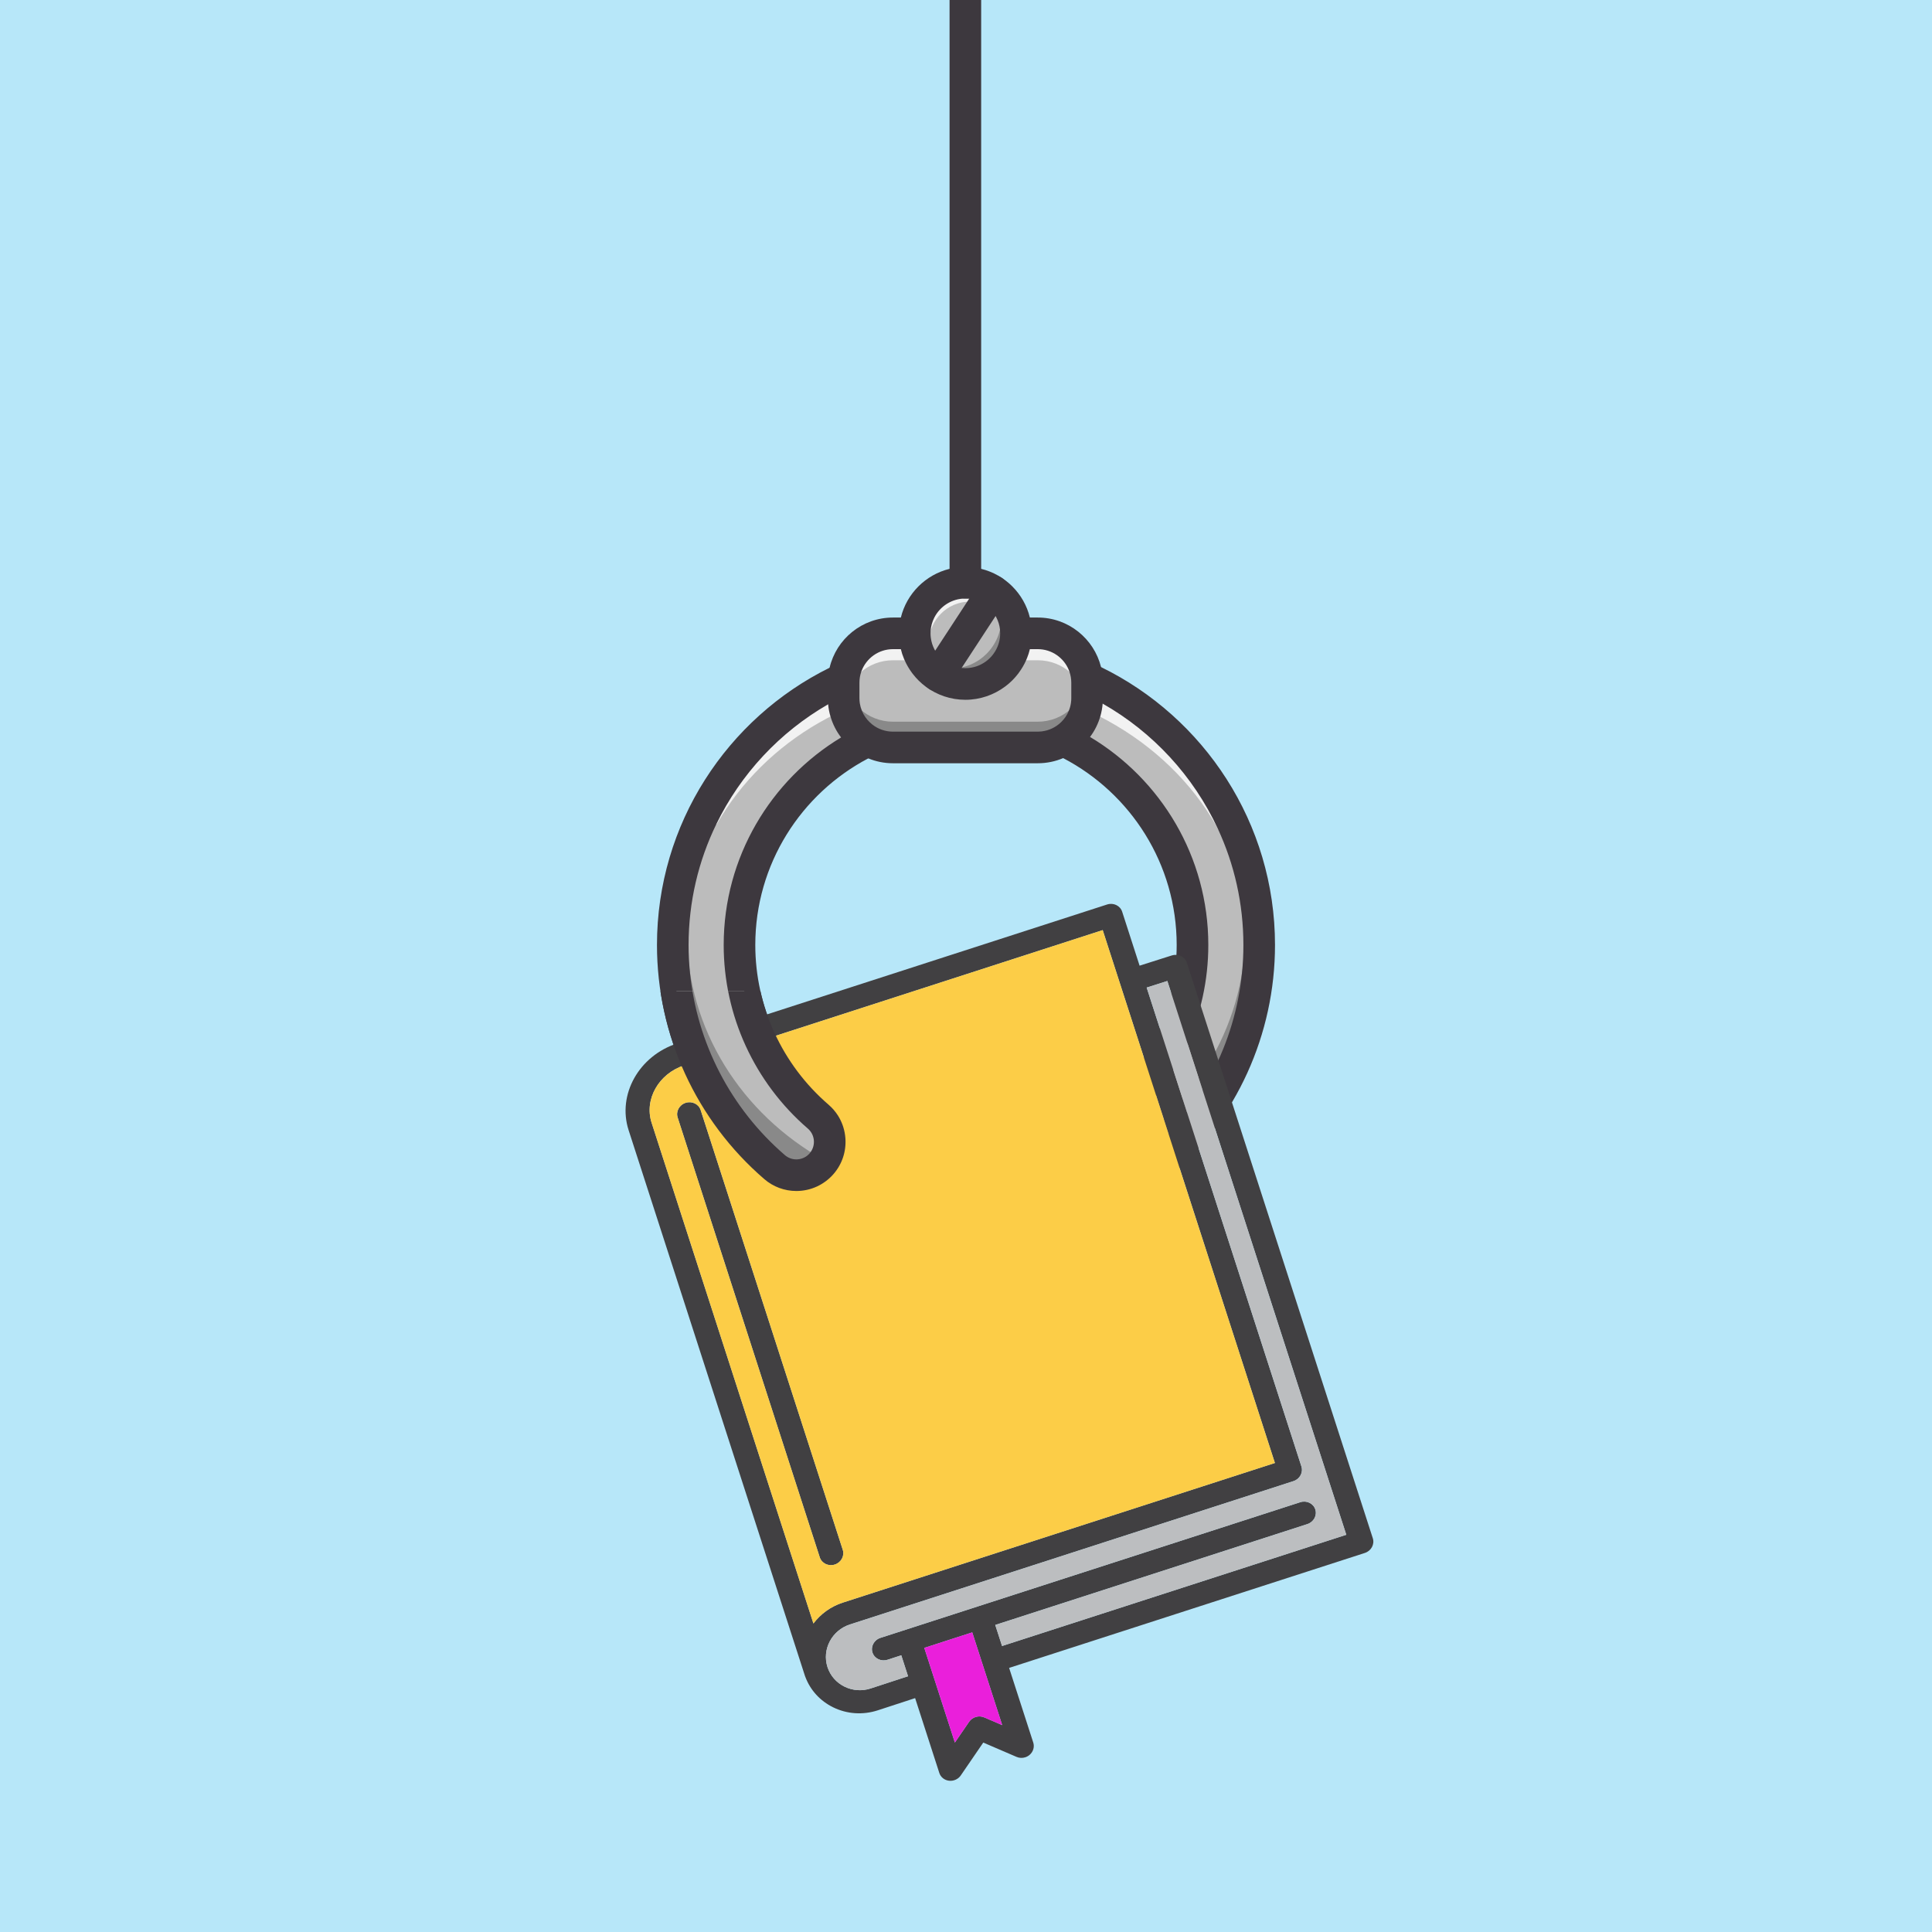<?xml version="1.0" encoding="UTF-8"?><svg xmlns="http://www.w3.org/2000/svg" xmlns:xlink="http://www.w3.org/1999/xlink" viewBox="0 0 1000 1000"><defs><style>.cls-1{fill:none;}.cls-2{fill:#414042;}.cls-3{fill:#fccd47;}.cls-4{fill:#bcbec0;}.cls-5{fill:#b7e7f9;}.cls-6{fill:#ea1fdb;}.cls-7{fill:#bcbcbc;}.cls-8{fill:#f2f2f2;}.cls-9{fill:#3d383e;}.cls-10{clip-path:url(#clippath);}.cls-11{fill:#898989;}</style><clipPath id="clippath"><rect class="cls-1" x="331.89" y="513.06" width="124.76" height="124.76"/></clipPath></defs><g id="Background"><rect class="cls-5" width="1000" height="1000"/></g><g id="Object"><path class="cls-7" d="M587.82,608.29c-4.85,0-9.67-2.03-13.08-5.99-6.23-7.22-5.43-18.12,1.8-24.35,25.87-22.32,40.71-54.69,40.71-88.82,0-64.64-52.59-117.24-117.24-117.24s-117.24,52.59-117.24,117.24c0,34.13,14.84,66.5,40.71,88.82,7.22,6.23,8.02,17.13,1.8,24.35-6.23,7.22-17.13,8.02-24.35,1.8-33.48-28.88-52.68-70.79-52.68-114.97,0-83.69,68.08-151.77,151.77-151.77s151.77,68.08,151.77,151.77c0,44.18-19.2,86.09-52.68,114.97-3.26,2.81-7.28,4.19-11.27,4.19Z"/><path class="cls-11" d="M651.77,489.13c0,44.19-19.19,86.08-52.67,114.96-3.27,2.82-7.27,4.2-11.27,4.2-4.85,0-9.67-2.04-13.09-6-.49-.56-.95-1.16-1.33-1.78,42.55-23.77,71.11-67.62,71.11-117.75,0-75.5-64.71-136.69-144.52-136.69s-144.5,61.18-144.5,136.69c0,50.13,28.55,93.97,71.11,117.75-.38.62-.84,1.22-1.33,1.78-6.23,7.23-17.14,8.03-24.36,1.8-33.48-28.88-52.69-70.78-52.69-114.96,0-83.68,68.09-151.77,151.77-151.77s151.77,68.09,151.77,151.77Z"/><path class="cls-8" d="M370.97,426.61c24.71-43.17,73.27-72.59,129.03-72.59s108.28,31.85,131.95,77.9c2.85-.04,5.7-.07,8.55-.1-22.66-55.35-77.08-94.46-140.5-94.46s-114.3,36.63-138.2,89.16c3.06.03,6.11.07,9.17.1Z"/><path class="cls-9" d="M561.39,359.26c-.03-.1-.07-.2-.12-.3-.29-.15-.56-.27-.85-.38-.01.02-.02.03-.03.05l-.03.06s-.04.07-.07.12h0c.37.17.75.35,1.11.53h.01s-.02-.05-.03-.08ZM488.98,345.9c-.3-.03-.61-.07-.9-.12-.39-.05-.77-.13-1.13-.2-.27-.05-.55-.11-.82-.18-.27-.05-.54-.13-.8-.2-.05-.01-.1-.02-.15-.04-.14-.02-.29-.06-.43-.11t-.02-.01s.04.07.06.09c.27.38.54.72.81,1.07.02.02.04.02.04.04h.03c1.2-.11,2.37-.22,3.57-.31-.09-.01-.18-.02-.26-.03ZM644.52,482.77c0-17.98-3.67-35.16-10.35-50.88-12.31-29.02-34.84-53.12-63.37-68.31-2.65-1.41-5.36-2.75-8.11-4-.47-.22-.94-.43-1.41-.63-.29-.14-.57-.26-.86-.39-1.95-.85-3.92-1.66-5.91-2.43-1.83-.7-3.68-1.37-5.54-2,.11.04.23.08.34.12.13.06.26.09.37.13,1.63.62,3.23,1.24,4.83,1.91,1.95.78,3.87,1.63,5.78,2.52h0c.37.17.75.35,1.11.53h.01c.42.2.85.4,1.27.6,2.74,1.35,5.42,2.76,8.05,4.25,25.99,14.78,46.95,37.45,59.6,64.71,0,.01,0,.02.01.03s.01.02.01.03c8.51,18.3,13.23,38.69,13.23,60.16,0,4.82-.23,9.61-.72,14.37,1.09-6.76,1.65-13.68,1.65-20.72ZM437.95,359.3c-.06.13-.1.27-.14.4.46-.21.9-.43,1.35-.63h.01c-.05-.09-.09-.18-.12-.27-.37.16-.73.33-1.1.5ZM569.89,345.26c-2.37-1.16-4.77-2.26-7.2-3.29-1.14-.49-2.29-.97-3.45-1.43-.01,0-.01-.01-.02-.01-8.2-3.27-16.72-5.89-25.52-7.78-2.66-.58-5.34-1.09-8.04-1.51h-.01c-.77-.14-1.52-.25-2.28-.36h-.01c-1.93-.29-3.86-.55-5.8-.73-.42-.07-.86-.11-1.27-.14h-.03c-2.59-.28-5.22-.48-7.84-.62-2.79-.15-5.6-.22-8.42-.22-3.78,0-7.52.13-11.23.4h-.02c-2.33.14-4.65.36-6.94.65-.29,0-.58.04-.86.09h-.02c-2.43.28-4.83.62-7.21,1.04h-.02c-2.7.44-5.39.95-8.03,1.55-8.89,1.92-17.49,4.61-25.74,7.99h-.02c-1.09.44-2.17.89-3.25,1.36-2.45,1.06-4.87,2.18-7.27,3.37-52.88,26.12-89.34,80.65-89.34,143.5,0,46.57,20.25,90.74,55.53,121.16,4.61,4,10.52,6.18,16.61,6.18h.09c3.73-.02,7.33-.83,10.62-2.36,3.25-1.51,6.16-3.69,8.56-6.45,4.45-5.15,6.61-11.73,6.12-18.51-.03-.51-.09-1.01-.16-1.52-.49-3.69-1.76-7.16-3.71-10.24-1.34-2.09-2.98-3.98-4.89-5.63-24.06-20.76-37.88-50.88-37.88-82.63,0-41.88,23.74-78.34,58.48-96.59,4.05-2.14,8.27-4.03,12.61-5.63.01,0,.01-.02.02,0h.01s0-.01,0-.01h.01c11.82-4.42,24.6-6.82,37.92-6.82s26.08,2.4,37.88,6.8h.02s.02.01.02.01h.01c4.26,1.57,8.4,3.43,12.38,5.52,34.88,18.19,58.75,54.72,58.75,96.73,0,31.75-13.8,61.87-37.86,82.63-1.11.96-2.13,2-3.02,3.09-1.84,2.22-3.24,4.69-4.2,7.31-1.16,3.1-1.69,6.41-1.58,9.7.16,5.62,2.2,11.22,6.14,15.8,4.86,5.6,11.87,8.81,19.29,8.81.27,0,.54,0,.82-.02,3.32-.1,6.58-.85,9.57-2.21,2.24-.98,4.35-2.31,6.22-3.95.27-.23.55-.47.8-.71,34.79-30.39,54.71-74.25,54.71-120.45,0-63.16-36.79-117.87-90.06-143.86ZM593.23,598.32c-1.57,1.15-3.46,1.78-5.4,1.78-2.66,0-5.16-1.14-6.89-3.14-.18-.2-.35-.42-.49-.64-2.22-3.07-2.26-7.14-.26-10.21.44-.71,1.02-1.38,1.69-1.97,27.67-23.88,43.54-58.5,43.54-95.02,0-45.7-24.58-85.77-61.22-107.68-1.06-.65-2.14-1.27-3.22-1.88-1.31-.74-2.63-1.45-3.97-2.15h-.01c-2.54-1.29-5.13-2.51-7.76-3.62-1.27-.56-2.56-1.09-3.87-1.58h-.02s-.01-.01-.02-.01c-14.06-5.48-29.34-8.5-45.33-8.5s-31.49,3.06-45.63,8.62h-.01c-1.36.53-2.73,1.07-4.05,1.65-2.64,1.15-5.24,2.38-7.76,3.69h-.01c-1.35.71-2.68,1.43-4,2.18-1.07.6-2.14,1.22-3.19,1.86-36.39,21.97-60.77,61.91-60.77,107.42,0,36.52,15.89,71.14,43.55,95.02,3.6,3.09,4.17,8.4,1.44,12.18-.15.22-.31.44-.49.64-1.73,2-4.24,3.14-6.89,3.14-2.18,0-4.27-.78-5.92-2.2-28.11-24.24-45.57-58.16-49.17-94.69v-.11c-.46-4.62-.69-9.29-.69-13.98,0-22.39,5.14-43.6,14.34-62.51,12.63-26.03,32.9-47.69,57.89-62.07,2.62-1.51,5.29-2.93,8.02-4.27.38-.18.76-.38,1.14-.56h.01c.46-.22.9-.44,1.35-.64h.01c1.88-.89,3.76-1.73,5.67-2.51,1.78-.76,3.61-1.48,5.45-2.17.13-.05.26-.1.4-.14.09-.03.18-.07.27-.1,6.81-2.47,13.84-4.46,21.08-5.88,1.82-.38,3.64-.71,5.49-.98h.02c1.31-.22,2.64-.4,3.96-.56h.02s.01,0,.01,0c1.37-.2,2.74-.35,4.1-.49h.03c1.2-.11,2.37-.22,3.57-.31h.02c2.41-.18,4.84-.31,7.27-.35.28-.02.53-.02.79-.02h.06c.17-.01.29-.01.46,0h.02c.7-.03,1.43-.03,2.14-.03.96,0,1.91.02,2.87.03,5.07.09,10.07.46,15.02,1.09h.01c3.18.39,6.35.9,9.47,1.51,7.43,1.42,14.64,3.42,21.6,5.97.11.04.23.08.34.12.13.06.26.09.37.13,1.63.62,3.23,1.24,4.83,1.91,1.95.78,3.87,1.63,5.78,2.52h0c.37.17.75.35,1.11.53h.01c.42.2.85.4,1.27.6,2.74,1.35,5.42,2.76,8.05,4.25,25.99,14.78,46.95,37.45,59.6,64.71,0,.01,0,.02.01.03s.01.02.01.03c8.51,18.3,13.23,38.69,13.23,60.16,0,4.82-.23,9.61-.72,14.37v.03c-3.66,36.4-21.11,70.21-49.12,94.38-.16.15-.34.3-.52.42ZM488.98,345.9c-.3-.03-.61-.07-.9-.12-.39-.05-.77-.13-1.13-.2-.27-.05-.55-.11-.82-.18-.27-.05-.54-.13-.8-.2-.05-.01-.1-.02-.15-.04-.14-.02-.29-.06-.43-.11t-.02-.01s.04.07.06.09c.27.38.54.72.81,1.07.02.02.04.02.04.04h.03c1.2-.11,2.37-.22,3.57-.31-.09-.01-.18-.02-.26-.03ZM561.39,359.26c-.03-.1-.07-.2-.12-.3-.29-.15-.56-.27-.85-.38-.01.02-.02.03-.03.05l-.03.06s-.04.07-.07.12h0c.37.17.75.35,1.11.53h.01s-.02-.05-.03-.08ZM561.39,359.26c-.03-.1-.07-.2-.12-.3-.29-.15-.56-.27-.85-.38-.01.02-.02.03-.03.05l-.03.06s-.04.07-.07.12h0c.37.17.75.35,1.11.53h.01s-.02-.05-.03-.08Z"/><rect class="cls-7" x="436.66" y="327.82" width="126.03" height="59.06" rx="14.05" ry="14.05"/><path class="cls-11" d="M562.69,353.35v8c0,14.1-11.43,25.54-25.54,25.54h-74.96c-14.1,0-25.54-11.43-25.54-25.54v-8c0-.91.05-1.78.13-2.67,1.34,12.85,12.21,22.87,25.41,22.87h74.96c13.2,0,24.07-10.01,25.41-22.87.07.89.13,1.76.13,2.67Z"/><path class="cls-8" d="M562.69,353.35v8c0,1-.05,2-.18,2.98-1.45-12.71-12.25-22.58-25.36-22.58h-74.96c-13.1,0-23.9,9.87-25.36,22.58-.13-.98-.18-1.98-.18-2.98v-8c0-14.1,11.43-25.54,25.54-25.54h74.96c14.1,0,25.54,11.43,25.54,25.54Z"/><path class="cls-9" d="M569.89,345.26c-3.64-14.69-16.94-25.62-32.74-25.62h-74.96c-15.92,0-29.3,11.09-32.8,25.98-.6,2.49-.91,5.07-.91,7.74v7.98c0,.87.03,1.73.11,2.58,0,.2.01.42.05.62.2,2.18.6,4.29,1.22,6.33,1.16,3.96,3.03,7.63,5.49,10.83,1.69,2.25,3.67,4.27,5.89,6.01h.01c2.45,1.99,5.2,3.6,8.17,4.82,3.94,1.64,8.25,2.53,12.77,2.53h74.96c4.67,0,9.11-.95,13.16-2.67,2.93-1.26,5.65-2.91,8.09-4.89,2.18-1.77,4.13-3.8,5.8-6.06,2.42-3.21,4.25-6.88,5.38-10.87.58-2.05.98-4.18,1.16-6.38l.06-.6h0c.05-.75.07-1.49.07-2.25v-7.98c0-2.8-.35-5.51-.98-8.1ZM539.08,378.59h-.01c-.64.07-1.26.11-1.92.11h-74.96c-.46,0-.93-.02-1.38-.06h-.03c-4.04-.32-7.69-2.03-10.47-4.67-1.82-1.71-3.28-3.78-4.22-6.14v-.02c-.49-1.2-.84-2.44-1.04-3.73h0c-.14-.9-.21-1.81-.21-2.74v-7.98c0-1.96.32-3.83.92-5.6h0c.06-.15.09-.27.15-.41,0-.01.01-.01.01-.02s.01-.01.01-.02c2.47-6.6,8.83-11.31,16.26-11.31h74.96c7.33,0,13.62,4.57,16.14,11t0,.01s0,.01,0,.01t.01.02c.11.22.18.48.26.7t.01.02c.6,1.77.93,3.64.93,5.6v7.98c0,.86-.05,1.68-.18,2.5h0c-.2,1.39-.56,2.72-1.07,3.97v.02c-.91,2.27-2.29,4.29-4.02,5.96-2.69,2.62-6.24,4.36-10.16,4.8Z"/><circle class="cls-7" cx="499.67" cy="327.82" r="26.2" transform="translate(-91.36 416.25) rotate(-41.78)"/><path class="cls-11" d="M525.88,327.82c0,14.47-11.74,26.21-26.21,26.21-9.43,0-17.7-4.98-22.32-12.47,4.2,2.85,9.27,4.53,14.74,4.53,14.49,0,26.21-11.74,26.21-26.21,0-5-1.4-9.69-3.84-13.67,6.89,4.71,11.41,12.63,11.41,21.61Z"/><path class="cls-8" d="M519.9,344.48c2.24-3.38,3.54-7.42,3.54-11.78,0-11.78-9.54-21.32-21.32-21.32s-21.32,9.54-21.32,21.32,8.96,20.72,20.21,21.28c-.44.02-.89.04-1.35.04-14.47,0-26.21-11.74-26.21-26.21s11.74-26.19,26.21-26.19,26.21,11.72,26.21,26.19c0,6.33-2.25,12.12-5.98,16.67Z"/><path class="cls-9" d="M533.06,319.64c-3.01-12.39-12.81-22.19-25.21-25.21-2.62-.65-5.36-1-8.18-1s-5.56.35-8.18,1c-12.39,3.02-22.19,12.82-25.21,25.21-.65,2.62-1,5.37-1,8.18,0,1.73.13,3.42.39,5.08.14,1.05.34,2.09.61,3.1.38,1.66.91,3.24,1.55,4.78v.02c.13.33.27.65.42.96h0c1.01,2.31,2.3,4.49,3.79,6.51.09.1.18.23.25.33,0,0,.01,0,.01.02,1.96,2.58,4.27,4.87,6.87,6.8,5.73,4.27,12.83,6.79,20.5,6.79s14.82-2.56,20.57-6.86c0-.01.01-.01.01-.01h.02c2.6-1.94,4.9-4.23,6.87-6.83,0-.01.01-.01.01-.02.07-.11.15-.23.22-.33,1.48-1.98,2.73-4.12,3.73-6.39h0c.16-.38.33-.73.45-1.1h.02c.62-1.52,1.11-3.07,1.49-4.67.28-1.05.49-2.14.64-3.25.23-1.6.36-3.25.36-4.93,0-2.81-.34-5.56-1-8.18ZM499.67,345.85c-.65,0-1.31-.03-1.94-.1-.27-.02-.57-.06-.84-.1h-.05c-.12-.03-.19-.05-.31-.07-3.11-.54-5.93-1.89-8.27-3.81h-.01c-1.29-1.07-2.43-2.29-3.37-3.66v-.02c-.31-.41-.6-.85-.84-1.31-.16-.25-.31-.5-.43-.78-.91-1.78-1.53-3.72-1.8-5.78-.11-.78-.17-1.58-.17-2.4,0-.38.02-.76.04-1.12v-.02c.16-2.53.83-4.89,1.93-7.04,2.98-5.83,9.06-9.85,16.06-9.85.66,0,1.31.04,1.95.11,2.85.31,5.5,1.27,7.79,2.76,0,.01.01.01.01.01.01,0,.01.01.03.01h0c2.42,1.58,4.41,3.67,5.84,6.17,0,0,0,0,.01,0,.16.25.3.51.43.78.98,1.9,1.62,3.99,1.87,6.22v.06c.06.61.09,1.25.09,1.9,0,.79-.05,1.57-.14,2.33-.27,2.09-.89,4.05-1.82,5.85-.36.71-.76,1.38-1.24,2.04v.02c-.94,1.38-2.09,2.62-3.4,3.7h-.01c-2.33,1.91-5.15,3.26-8.22,3.8-1.03.2-2.11.29-3.2.29Z"/><path class="cls-9" d="M485.35,357.9c-1.53,0-3.09-.43-4.47-1.33-3.78-2.47-4.84-7.54-2.37-11.32l28.64-43.79c2.47-3.78,7.54-4.84,11.32-2.37,3.78,2.47,4.84,7.54,2.37,11.32l-28.64,43.79c-1.57,2.4-4.18,3.7-6.85,3.7Z"/><path class="cls-9" d="M507.85,0v301.61c0,.44-.03.86-.11,1.28h0c-.49,3.2-2.8,5.73-5.84,6.59h-.01c-.69.2-1.44.31-2.22.31-4.09,0-7.45-2.98-8.07-6.89h0c-.07-.43-.11-.85-.11-1.29V0h16.36Z"/><path class="cls-2" d="M362.66,574.57l73.56,227.64c1.01,3.13-.84,6.53-4.13,7.59-3.28,1.06-6.77-.61-7.78-3.74l-73.56-227.64c-1.01-3.12.84-6.53,4.12-7.59s6.78.61,7.79,3.74Z"/><path class="cls-2" d="M606.54,494.53l-16.69,5.3-9.02-27.93c-1.01-3.13-4.49-4.8-7.78-3.74l-222.54,71.91c-19.8,6.4-31.07,26.54-25.14,44.9l91.28,282.49c.07.2.14.4.23.59,2.58,6.81,7.61,12.32,14.31,15.63,7.17,3.53,15.37,4.09,23.12,1.59l19.36-6.33,12.52,38.74c.71,2.19,2.67,3.75,5.04,4.02,2.38.27,4.75-.8,6.08-2.76l11.63-16.99,17.25,7.42c1.44.62,3.04.67,4.51.19.81-.26,1.57-.68,2.23-1.25,1.87-1.6,2.61-4.09,1.89-6.34l-12.5-38.67,184.13-59.5c3.28-1.06,5.13-4.46,4.12-7.59l-96.27-297.92c-1.01-3.11-4.47-4.79-7.75-3.75ZM337.27,581.13c-3.91-12.11,3.67-25.45,16.9-29.72l216.59-69.99,89.13,275.82-223.63,72.26c-6.33,2.05-11.55,5.93-15.23,10.82l-83.76-259.19ZM518.74,892.92l-9.3-4c-2.79-1.2-6.13-.23-7.85,2.29l-7.35,10.73-15.83-49,24.82-8.02,15.51,48ZM696.84,794.39l-178.18,57.58-3.52-10.9,161.54-52.2c3.29-1.06,5.13-4.46,4.12-7.59-1.01-3.13-4.49-4.8-7.78-3.74l-217.31,70.22c-3.29,1.06-5.13,4.46-4.12,7.59s4.49,4.8,7.78,3.74l7.13-2.31,3.5,10.83-19.38,6.34c-4.51,1.46-9.3,1.12-13.51-.95-4.24-2.09-7.37-5.69-8.81-10.13-2.95-9.13,2.25-19.02,11.61-22.05l229.58-74.19c3.29-1.06,5.13-4.46,4.12-7.59l-80.1-247.88,10.7-3.4,92.62,286.62Z"/><path class="cls-6" d="M503.23,844.92l15.51,48-9.3-4c-2.79-1.2-6.13-.23-7.85,2.29l-7.35,10.73-15.83-49,24.82-8.02Z"/><path class="cls-4" d="M604.22,507.77l92.62,286.62-178.18,57.58-3.52-10.9,161.54-52.2c3.29-1.06,5.13-4.46,4.12-7.59-1.01-3.13-4.49-4.8-7.78-3.74l-217.31,70.22c-3.29,1.06-5.13,4.46-4.12,7.59s4.49,4.8,7.78,3.74l7.13-2.31,3.5,10.83-19.38,6.34c-4.51,1.46-9.3,1.12-13.51-.95-4.24-2.09-7.37-5.69-8.81-10.13-2.95-9.13,2.25-19.02,11.61-22.05l229.58-74.19c3.29-1.06,5.13-4.46,4.12-7.59l-80.1-247.88,10.7-3.4Z"/><path class="cls-3" d="M354.17,551.41c-13.23,4.28-20.81,17.61-16.9,29.72l83.76,259.19c3.68-4.89,8.9-8.78,15.23-10.82l223.63-72.26-89.13-275.82-216.59,69.99ZM436.22,802.21c1.01,3.13-.84,6.53-4.13,7.59-3.28,1.06-6.77-.61-7.78-3.74l-73.56-227.64c-1.01-3.12.84-6.53,4.12-7.59s6.78.61,7.79,3.74l73.56,227.64Z"/><g class="cls-10"><path class="cls-7" d="M587.82,608.29c-4.85,0-9.67-2.03-13.08-5.99-6.23-7.22-5.43-18.12,1.8-24.35,25.87-22.32,40.71-54.69,40.71-88.82,0-64.64-52.59-117.24-117.24-117.24s-117.24,52.59-117.24,117.24c0,34.13,14.84,66.5,40.71,88.82,7.22,6.23,8.02,17.13,1.8,24.35-6.23,7.22-17.13,8.02-24.35,1.8-33.48-28.88-52.68-70.79-52.68-114.97,0-83.69,68.08-151.77,151.77-151.77s151.77,68.08,151.77,151.77c0,44.18-19.2,86.09-52.68,114.97-3.26,2.81-7.28,4.19-11.27,4.19Z"/><path class="cls-11" d="M651.77,489.13c0,44.19-19.19,86.08-52.67,114.96-3.27,2.82-7.27,4.2-11.27,4.2-4.85,0-9.67-2.04-13.09-6-.49-.56-.95-1.16-1.33-1.78,42.55-23.77,71.11-67.62,71.11-117.75,0-75.5-64.71-136.69-144.52-136.69s-144.5,61.18-144.5,136.69c0,50.13,28.55,93.97,71.11,117.75-.38.62-.84,1.22-1.33,1.78-6.23,7.23-17.14,8.03-24.36,1.8-33.48-28.88-52.69-70.78-52.69-114.96,0-83.68,68.09-151.77,151.77-151.77s151.77,68.09,151.77,151.77Z"/><path class="cls-8" d="M370.97,426.61c24.71-43.17,73.27-72.59,129.03-72.59s108.28,31.85,131.95,77.9c2.85-.04,5.7-.07,8.55-.1-22.66-55.35-77.08-94.46-140.5-94.46s-114.3,36.63-138.2,89.16c3.06.03,6.11.07,9.17.1Z"/><path class="cls-9" d="M561.39,359.26c-.03-.1-.07-.2-.12-.3-.29-.15-.56-.27-.85-.38-.01.02-.02.03-.03.05l-.03.06s-.04.07-.07.12h0c.37.17.75.35,1.11.53h.01s-.02-.05-.03-.08ZM488.98,345.9c-.3-.03-.61-.07-.9-.12-.39-.05-.77-.13-1.13-.2-.27-.05-.55-.11-.82-.18-.27-.05-.54-.13-.8-.2-.05-.01-.1-.02-.15-.04-.14-.02-.29-.06-.43-.11t-.02-.01s.04.07.06.09c.27.38.54.72.81,1.07.02.02.04.02.04.04h.03c1.2-.11,2.37-.22,3.57-.31-.09-.01-.18-.02-.26-.03ZM644.52,482.77c0-17.98-3.67-35.16-10.35-50.88-12.31-29.02-34.84-53.12-63.37-68.31-2.65-1.41-5.36-2.75-8.11-4-.47-.22-.94-.43-1.41-.63-.29-.14-.57-.26-.86-.39-1.95-.85-3.92-1.66-5.91-2.43-1.83-.7-3.68-1.37-5.54-2,.11.04.23.08.34.12.13.06.26.09.37.13,1.63.62,3.23,1.24,4.83,1.91,1.95.78,3.87,1.63,5.78,2.52h0c.37.17.75.35,1.11.53h.01c.42.2.85.4,1.27.6,2.74,1.35,5.42,2.76,8.05,4.25,25.99,14.78,46.95,37.45,59.6,64.71,0,.01,0,.02.01.03s.01.02.01.03c8.51,18.3,13.23,38.69,13.23,60.16,0,4.82-.23,9.61-.72,14.37,1.09-6.76,1.65-13.68,1.65-20.72ZM437.95,359.3c-.06.13-.1.27-.14.4.46-.21.9-.43,1.35-.63h.01c-.05-.09-.09-.18-.12-.27-.37.16-.73.33-1.1.5ZM569.89,345.26c-2.37-1.16-4.77-2.26-7.2-3.29-1.14-.49-2.29-.97-3.45-1.43-.01,0-.01-.01-.02-.01-8.2-3.27-16.72-5.89-25.52-7.78-2.66-.58-5.34-1.09-8.04-1.51h-.01c-.77-.14-1.52-.25-2.28-.36h-.01c-1.93-.29-3.86-.55-5.8-.73-.42-.07-.86-.11-1.27-.14h-.03c-2.59-.28-5.22-.48-7.84-.62-2.79-.15-5.6-.22-8.42-.22-3.78,0-7.52.13-11.23.4h-.02c-2.33.14-4.65.36-6.94.65-.29,0-.58.04-.86.09h-.02c-2.43.28-4.83.62-7.21,1.04h-.02c-2.7.44-5.39.95-8.03,1.55-8.89,1.92-17.49,4.61-25.74,7.99h-.02c-1.09.44-2.17.89-3.25,1.36-2.45,1.06-4.87,2.18-7.27,3.37-52.88,26.12-89.34,80.65-89.34,143.5,0,46.57,20.25,90.74,55.53,121.16,4.61,4,10.52,6.18,16.61,6.18h.09c3.73-.02,7.33-.83,10.62-2.36,3.25-1.51,6.16-3.69,8.56-6.45,4.45-5.15,6.61-11.73,6.12-18.51-.03-.51-.09-1.01-.16-1.52-.49-3.69-1.76-7.16-3.71-10.24-1.34-2.09-2.98-3.98-4.89-5.63-24.06-20.76-37.88-50.88-37.88-82.63,0-41.88,23.74-78.34,58.48-96.59,4.05-2.14,8.27-4.03,12.61-5.63.01,0,.01-.02.02,0h.01s0-.01,0-.01h.01c11.82-4.42,24.6-6.82,37.92-6.82s26.08,2.4,37.88,6.8h.02s.02.01.02.01h.01c4.26,1.57,8.4,3.43,12.38,5.52,34.88,18.19,58.75,54.72,58.75,96.73,0,31.75-13.8,61.87-37.86,82.63-1.11.96-2.13,2-3.02,3.09-1.84,2.22-3.24,4.69-4.2,7.31-1.16,3.1-1.69,6.41-1.58,9.7.16,5.62,2.2,11.22,6.14,15.8,4.86,5.6,11.87,8.81,19.29,8.81.27,0,.54,0,.82-.02,3.32-.1,6.58-.85,9.57-2.21,2.24-.98,4.35-2.31,6.22-3.95.27-.23.55-.47.8-.71,34.79-30.39,54.71-74.25,54.71-120.45,0-63.16-36.79-117.87-90.06-143.86ZM593.23,598.32c-1.57,1.15-3.46,1.78-5.4,1.78-2.66,0-5.16-1.14-6.89-3.14-.18-.2-.35-.42-.49-.64-2.22-3.07-2.26-7.14-.26-10.21.44-.71,1.02-1.38,1.69-1.97,27.67-23.88,43.54-58.5,43.54-95.02,0-45.7-24.58-85.77-61.22-107.68-1.06-.65-2.14-1.27-3.22-1.88-1.31-.74-2.63-1.45-3.97-2.15h-.01c-2.54-1.29-5.13-2.51-7.76-3.62-1.27-.56-2.56-1.09-3.87-1.58h-.02s-.01-.01-.02-.01c-14.06-5.48-29.34-8.5-45.33-8.5s-31.49,3.06-45.63,8.62h-.01c-1.36.53-2.73,1.07-4.05,1.65-2.64,1.15-5.24,2.38-7.76,3.69h-.01c-1.35.71-2.68,1.43-4,2.18-1.07.6-2.14,1.22-3.19,1.86-36.39,21.97-60.77,61.91-60.77,107.42,0,36.52,15.89,71.14,43.55,95.02,3.6,3.09,4.17,8.4,1.44,12.18-.15.22-.31.44-.49.64-1.73,2-4.24,3.14-6.89,3.14-2.18,0-4.27-.78-5.92-2.2-28.11-24.24-45.57-58.16-49.17-94.69v-.11c-.46-4.62-.69-9.29-.69-13.98,0-22.39,5.14-43.6,14.34-62.51,12.63-26.03,32.9-47.69,57.89-62.07,2.62-1.51,5.29-2.93,8.02-4.27.38-.18.76-.38,1.14-.56h.01c.46-.22.9-.44,1.35-.64h.01c1.88-.89,3.76-1.73,5.67-2.51,1.78-.76,3.61-1.48,5.45-2.17.13-.05.26-.1.4-.14.09-.03.18-.07.27-.1,6.81-2.47,13.84-4.46,21.08-5.88,1.82-.38,3.64-.71,5.49-.98h.02c1.31-.22,2.64-.4,3.96-.56h.02s.01,0,.01,0c1.37-.2,2.74-.35,4.1-.49h.03c1.2-.11,2.37-.22,3.57-.31h.02c2.41-.18,4.84-.31,7.27-.35.28-.02.53-.02.79-.02h.06c.17-.01.29-.01.46,0h.02c.7-.03,1.43-.03,2.14-.03.96,0,1.91.02,2.87.03,5.07.09,10.07.46,15.02,1.09h.01c3.18.39,6.35.9,9.47,1.51,7.43,1.42,14.64,3.42,21.6,5.97.11.04.23.08.34.12.13.06.26.09.37.13,1.63.62,3.23,1.24,4.83,1.91,1.95.78,3.87,1.63,5.78,2.52h0c.37.17.75.35,1.11.53h.01c.42.2.85.4,1.27.6,2.74,1.35,5.42,2.76,8.05,4.25,25.99,14.78,46.95,37.45,59.6,64.71,0,.01,0,.02.01.03s.01.02.01.03c8.51,18.3,13.23,38.69,13.23,60.16,0,4.82-.23,9.61-.72,14.37v.03c-3.66,36.4-21.11,70.21-49.12,94.38-.16.15-.34.3-.52.42ZM488.98,345.9c-.3-.03-.61-.07-.9-.12-.39-.05-.77-.13-1.13-.2-.27-.05-.55-.11-.82-.18-.27-.05-.54-.13-.8-.2-.05-.01-.1-.02-.15-.04-.14-.02-.29-.06-.43-.11t-.02-.01s.04.07.06.09c.27.38.54.72.81,1.07.02.02.04.02.04.04h.03c1.2-.11,2.37-.22,3.57-.31-.09-.01-.18-.02-.26-.03ZM561.39,359.26c-.03-.1-.07-.2-.12-.3-.29-.15-.56-.27-.85-.38-.01.02-.02.03-.03.05l-.03.06s-.04.07-.07.12h0c.37.17.75.35,1.11.53h.01s-.02-.05-.03-.08ZM561.39,359.26c-.03-.1-.07-.2-.12-.3-.29-.15-.56-.27-.85-.38-.01.02-.02.03-.03.05l-.03.06s-.04.07-.07.12h0c.37.17.75.35,1.11.53h.01s-.02-.05-.03-.08Z"/></g></g></svg>